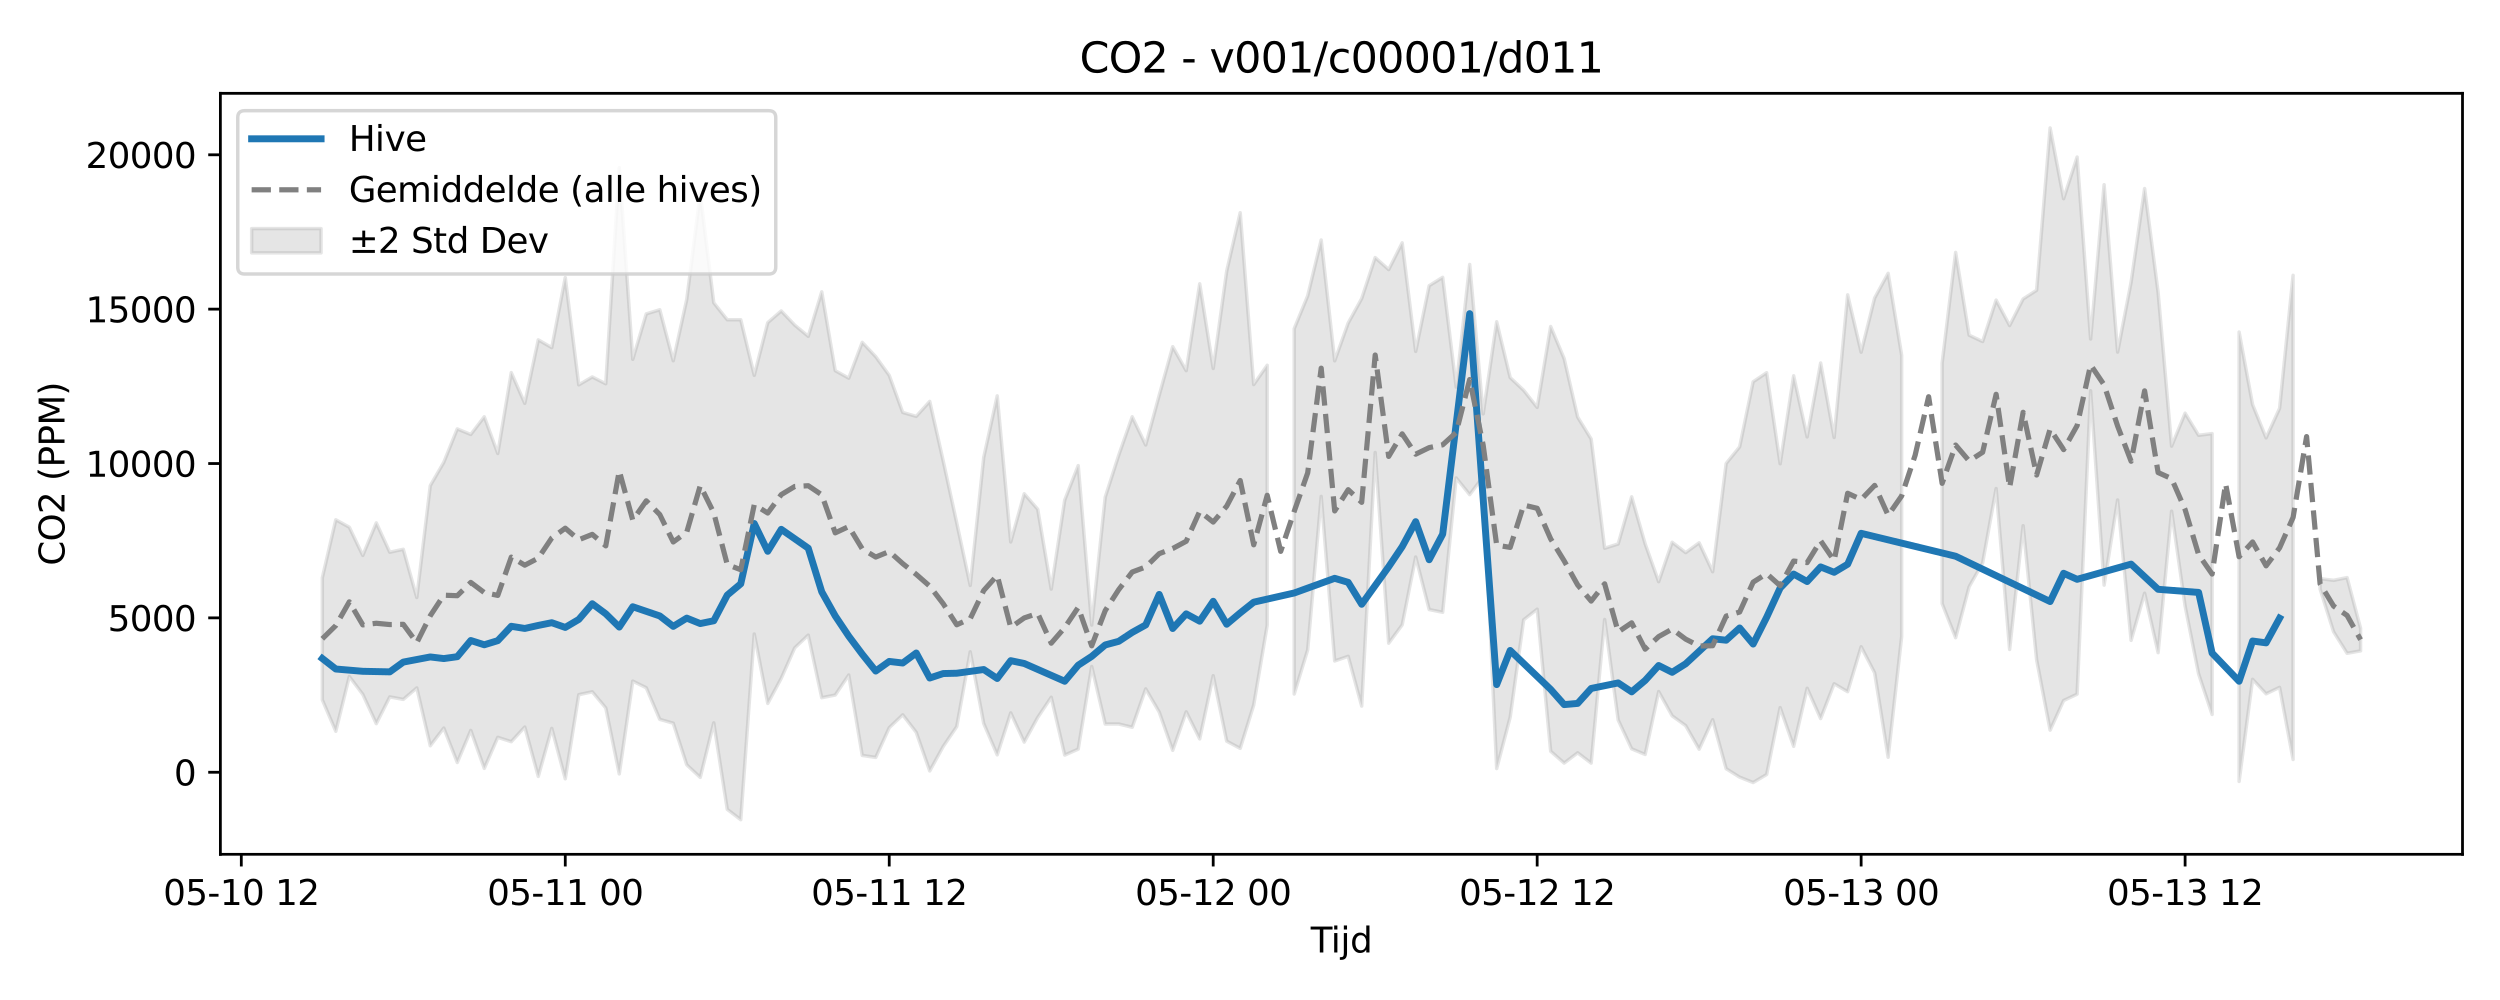 <?xml version="1.0" encoding="utf-8" standalone="no"?>
<!DOCTYPE svg PUBLIC "-//W3C//DTD SVG 1.1//EN"
  "http://www.w3.org/Graphics/SVG/1.1/DTD/svg11.dtd">
<svg xmlns:xlink="http://www.w3.org/1999/xlink" width="720pt" height="288pt" viewBox="0 0 720 288" xmlns="http://www.w3.org/2000/svg" version="1.1">
 <defs>
  <style type="text/css">*{stroke-linejoin: round; stroke-linecap: butt}</style>
 </defs>
 <g id="figure_1">
  <g id="patch_1">
   <path d="M 0 288 
L 720 288 
L 720 0 
L 0 0 
z
" style="fill: #ffffff"/>
  </g>
  <g id="axes_1">
   <g id="patch_2">
    <path d="M 63.47 246.04 
L 709.2 246.04 
L 709.2 26.88 
L 63.47 26.88 
z
" style="fill: #ffffff"/>
   </g>
   <g id="FillBetweenPolyCollection_1">
    <path d="M 92.821 166.411 
L 92.821 201.545 
L 96.709 210.617 
L 100.597 194.828 
L 104.484 199.975 
L 108.372 208.416 
L 112.259 200.707 
L 116.147 201.433 
L 120.035 198.123 
L 123.922 214.783 
L 127.81 209.683 
L 131.697 219.596 
L 135.585 210.357 
L 139.473 221.294 
L 143.36 212.353 
L 147.248 213.606 
L 151.135 209.386 
L 155.023 223.613 
L 158.911 209.767 
L 162.798 224.298 
L 166.686 200.074 
L 170.573 199.239 
L 174.461 203.885 
L 178.349 222.888 
L 182.236 196.151 
L 186.124 198.084 
L 190.011 207.174 
L 193.899 208.282 
L 197.787 220.271 
L 201.674 223.9 
L 205.562 208.176 
L 209.449 233.098 
L 213.337 236.078 
L 217.224 182.583 
L 221.112 202.591 
L 225 195.349 
L 228.887 186.577 
L 232.775 182.918 
L 236.662 200.945 
L 240.55 200.171 
L 244.438 194.392 
L 248.325 217.563 
L 252.213 218.138 
L 256.1 209.58 
L 259.988 205.863 
L 263.876 210.913 
L 267.763 222.035 
L 271.651 214.981 
L 275.538 209.268 
L 279.426 187.723 
L 283.314 208.381 
L 287.201 217.4 
L 291.089 205.31 
L 294.976 213.727 
L 298.864 206.628 
L 302.752 200.806 
L 306.639 217.469 
L 310.527 215.745 
L 314.414 191.956 
L 318.302 208.524 
L 322.19 208.509 
L 326.077 209.456 
L 329.965 198.399 
L 333.852 205.061 
L 337.74 216.101 
L 341.628 205.011 
L 345.515 212.808 
L 349.403 194.599 
L 353.29 213.46 
L 357.178 215.535 
L 361.066 203.054 
L 364.953 180.105 
L 364.953 105.187 
L 364.953 105.187 
L 361.066 110.759 
L 357.178 61.248 
L 353.29 78.074 
L 349.403 106.117 
L 345.515 81.732 
L 341.628 106.756 
L 337.74 99.841 
L 333.852 113.848 
L 329.965 128.155 
L 326.077 120.031 
L 322.19 131.108 
L 318.302 143.195 
L 314.414 180.021 
L 310.527 134.096 
L 306.639 144.024 
L 302.752 169.663 
L 298.864 146.67 
L 294.976 142.199 
L 291.089 156.086 
L 287.201 114.007 
L 283.314 131.728 
L 279.426 168.614 
L 275.538 150.608 
L 271.651 132.792 
L 267.763 115.599 
L 263.876 119.915 
L 259.988 118.784 
L 256.1 108.1 
L 252.213 102.719 
L 248.325 98.595 
L 244.438 108.902 
L 240.55 106.752 
L 236.662 84.046 
L 232.775 96.86 
L 228.887 93.635 
L 225 89.549 
L 221.112 92.918 
L 217.224 108.097 
L 213.337 92.084 
L 209.449 92.093 
L 205.562 87.206 
L 201.674 55.803 
L 197.787 86.223 
L 193.899 103.895 
L 190.011 89.208 
L 186.124 90.396 
L 182.236 103.481 
L 178.349 48.279 
L 174.461 110.528 
L 170.573 108.557 
L 166.686 110.836 
L 162.798 79.941 
L 158.911 100.113 
L 155.023 97.877 
L 151.135 116.162 
L 147.248 107.307 
L 143.36 130.594 
L 139.473 120.031 
L 135.585 125.121 
L 131.697 123.532 
L 127.81 133.149 
L 123.922 139.859 
L 120.035 172.086 
L 116.147 158.186 
L 112.259 159.037 
L 108.372 150.584 
L 104.484 159.967 
L 100.597 151.835 
L 96.709 149.691 
L 92.821 166.411 
z
" clip-path="url(#p849fdb95f1)" style="fill: #808080; fill-opacity: 0.2; stroke: #808080; stroke-opacity: 0.2"/>
    <path d="M 372.728 94.669 
L 372.728 199.883 
L 376.616 187.154 
L 380.504 142.962 
L 384.391 190.366 
L 388.279 189.019 
L 392.166 203.358 
L 396.054 130.319 
L 399.942 185.243 
L 403.829 179.964 
L 407.717 160.409 
L 411.604 175.551 
L 415.492 176.34 
L 419.38 137.639 
L 423.267 142.462 
L 427.155 137.253 
L 431.042 221.35 
L 434.93 206.555 
L 438.818 178.507 
L 442.705 175.443 
L 446.593 216.361 
L 450.48 219.77 
L 454.368 216.814 
L 458.256 219.779 
L 462.143 178.41 
L 466.031 207.349 
L 469.918 215.67 
L 473.806 217.289 
L 477.694 199.164 
L 481.581 206.172 
L 485.469 208.981 
L 489.356 215.782 
L 493.244 207.28 
L 497.132 221.393 
L 501.019 223.828 
L 504.907 225.371 
L 508.794 223.057 
L 512.682 203.795 
L 516.57 214.947 
L 520.457 198.224 
L 524.345 206.952 
L 528.232 196.93 
L 532.12 199.213 
L 536.008 186.263 
L 539.895 193.778 
L 543.783 218.102 
L 547.67 183.413 
L 547.67 102.249 
L 547.67 102.249 
L 543.783 78.719 
L 539.895 85.817 
L 536.008 101.437 
L 532.12 84.914 
L 528.232 125.994 
L 524.345 104.533 
L 520.457 125.834 
L 516.57 108.219 
L 512.682 133.567 
L 508.794 107.341 
L 504.907 109.949 
L 501.019 128.693 
L 497.132 133.484 
L 493.244 164.658 
L 489.356 156.327 
L 485.469 159.157 
L 481.581 156.165 
L 477.694 167.523 
L 473.806 156.628 
L 469.918 143.08 
L 466.031 156.658 
L 462.143 157.883 
L 458.256 126.438 
L 454.368 120.124 
L 450.48 103.289 
L 446.593 94.035 
L 442.705 117.33 
L 438.818 112.404 
L 434.93 108.75 
L 431.042 92.658 
L 427.155 119.196 
L 423.267 76.165 
L 419.38 111.488 
L 415.492 79.864 
L 411.604 82.279 
L 407.717 101.198 
L 403.829 69.941 
L 399.942 77.647 
L 396.054 74.178 
L 392.166 85.982 
L 388.279 93.039 
L 384.391 103.929 
L 380.504 69.112 
L 376.616 85.203 
L 372.728 94.669 
z
" clip-path="url(#p849fdb95f1)" style="fill: #808080; fill-opacity: 0.2; stroke: #808080; stroke-opacity: 0.2"/>
    <path d="M 559.333 104.565 
L 559.333 173.833 
L 563.221 183.661 
L 567.108 168.977 
L 570.996 162.133 
L 574.883 140.699 
L 578.771 187.047 
L 582.659 151.39 
L 586.546 190.002 
L 590.434 210.291 
L 594.321 201.753 
L 598.209 199.914 
L 602.097 112.528 
L 605.984 168.516 
L 609.872 143.987 
L 613.759 184.426 
L 617.647 170.84 
L 621.535 187.973 
L 625.422 147.21 
L 629.31 174.551 
L 633.197 194.069 
L 637.085 205.777 
L 637.085 124.872 
L 637.085 124.872 
L 633.197 125.366 
L 629.31 118.99 
L 625.422 128.491 
L 621.535 84.211 
L 617.647 54.3 
L 613.759 81.243 
L 609.872 101.407 
L 605.984 53.183 
L 602.097 97.64 
L 598.209 45.226 
L 594.321 57.232 
L 590.434 36.842 
L 586.546 83.597 
L 582.659 86.095 
L 578.771 93.761 
L 574.883 86.423 
L 570.996 98.364 
L 567.108 96.528 
L 563.221 72.687 
L 559.333 104.565 
z
" clip-path="url(#p849fdb95f1)" style="fill: #808080; fill-opacity: 0.2; stroke: #808080; stroke-opacity: 0.2"/>
    <path d="M 644.86 95.62 
L 644.86 225.059 
L 648.748 195.641 
L 652.635 199.819 
L 656.523 197.951 
L 660.411 218.738 
L 660.411 79.287 
L 660.411 79.287 
L 656.523 117.603 
L 652.635 126.106 
L 648.748 116.53 
L 644.86 95.62 
z
" clip-path="url(#p849fdb95f1)" style="fill: #808080; fill-opacity: 0.2; stroke: #808080; stroke-opacity: 0.2"/>
    <path d="M 668.186 166.653 
L 668.186 169.637 
L 672.073 181.96 
L 675.961 188.146 
L 679.849 187.457 
L 679.849 180.976 
L 679.849 180.976 
L 675.961 166.346 
L 672.073 167.131 
L 668.186 166.653 
z
" clip-path="url(#p849fdb95f1)" style="fill: #808080; fill-opacity: 0.2; stroke: #808080; stroke-opacity: 0.2"/>
   </g>
   <g id="matplotlib.axis_1">
    <g id="xtick_1">
     <g id="line2d_1">
      <defs>
       <path id="mb1ecd21c65" d="M 0 0 
L 0 3.5 
" style="stroke: #000000; stroke-width: 0.8"/>
      </defs>
      <g>
       <use xlink:href="#mb1ecd21c65" x="69.496" y="246.04" style="stroke: #000000; stroke-width: 0.8"/>
      </g>
     </g>
     <g id="text_1">
      <!-- 05-10 12 -->
      <g transform="translate(47.015 260.638) scale(0.1 -0.1)">
       <defs>
        <path id="DejaVuSans-30" d="M 2034 4250 
Q 1547 4250 1301 3770 
Q 1056 3291 1056 2328 
Q 1056 1369 1301 889 
Q 1547 409 2034 409 
Q 2525 409 2770 889 
Q 3016 1369 3016 2328 
Q 3016 3291 2770 3770 
Q 2525 4250 2034 4250 
z
M 2034 4750 
Q 2819 4750 3233 4129 
Q 3647 3509 3647 2328 
Q 3647 1150 3233 529 
Q 2819 -91 2034 -91 
Q 1250 -91 836 529 
Q 422 1150 422 2328 
Q 422 3509 836 4129 
Q 1250 4750 2034 4750 
z
" transform="scale(0.016)"/>
        <path id="DejaVuSans-35" d="M 691 4666 
L 3169 4666 
L 3169 4134 
L 1269 4134 
L 1269 2991 
Q 1406 3038 1543 3061 
Q 1681 3084 1819 3084 
Q 2600 3084 3056 2656 
Q 3513 2228 3513 1497 
Q 3513 744 3044 326 
Q 2575 -91 1722 -91 
Q 1428 -91 1123 -41 
Q 819 9 494 109 
L 494 744 
Q 775 591 1075 516 
Q 1375 441 1709 441 
Q 2250 441 2565 725 
Q 2881 1009 2881 1497 
Q 2881 1984 2565 2268 
Q 2250 2553 1709 2553 
Q 1456 2553 1204 2497 
Q 953 2441 691 2322 
L 691 4666 
z
" transform="scale(0.016)"/>
        <path id="DejaVuSans-2d" d="M 313 2009 
L 1997 2009 
L 1997 1497 
L 313 1497 
L 313 2009 
z
" transform="scale(0.016)"/>
        <path id="DejaVuSans-31" d="M 794 531 
L 1825 531 
L 1825 4091 
L 703 3866 
L 703 4441 
L 1819 4666 
L 2450 4666 
L 2450 531 
L 3481 531 
L 3481 0 
L 794 0 
L 794 531 
z
" transform="scale(0.016)"/>
        <path id="DejaVuSans-20" transform="scale(0.016)"/>
        <path id="DejaVuSans-32" d="M 1228 531 
L 3431 531 
L 3431 0 
L 469 0 
L 469 531 
Q 828 903 1448 1529 
Q 2069 2156 2228 2338 
Q 2531 2678 2651 2914 
Q 2772 3150 2772 3378 
Q 2772 3750 2511 3984 
Q 2250 4219 1831 4219 
Q 1534 4219 1204 4116 
Q 875 4013 500 3803 
L 500 4441 
Q 881 4594 1212 4672 
Q 1544 4750 1819 4750 
Q 2544 4750 2975 4387 
Q 3406 4025 3406 3419 
Q 3406 3131 3298 2873 
Q 3191 2616 2906 2266 
Q 2828 2175 2409 1742 
Q 1991 1309 1228 531 
z
" transform="scale(0.016)"/>
       </defs>
       <use xlink:href="#DejaVuSans-30"/>
       <use xlink:href="#DejaVuSans-35" transform="translate(63.623 0)"/>
       <use xlink:href="#DejaVuSans-2d" transform="translate(127.246 0)"/>
       <use xlink:href="#DejaVuSans-31" transform="translate(163.33 0)"/>
       <use xlink:href="#DejaVuSans-30" transform="translate(226.953 0)"/>
       <use xlink:href="#DejaVuSans-20" transform="translate(290.576 0)"/>
       <use xlink:href="#DejaVuSans-31" transform="translate(322.363 0)"/>
       <use xlink:href="#DejaVuSans-32" transform="translate(385.986 0)"/>
      </g>
     </g>
    </g>
    <g id="xtick_2">
     <g id="line2d_2">
      <g>
       <use xlink:href="#mb1ecd21c65" x="162.798" y="246.04" style="stroke: #000000; stroke-width: 0.8"/>
      </g>
     </g>
     <g id="text_2">
      <!-- 05-11 00 -->
      <g transform="translate(140.318 260.638) scale(0.1 -0.1)">
       <use xlink:href="#DejaVuSans-30"/>
       <use xlink:href="#DejaVuSans-35" transform="translate(63.623 0)"/>
       <use xlink:href="#DejaVuSans-2d" transform="translate(127.246 0)"/>
       <use xlink:href="#DejaVuSans-31" transform="translate(163.33 0)"/>
       <use xlink:href="#DejaVuSans-31" transform="translate(226.953 0)"/>
       <use xlink:href="#DejaVuSans-20" transform="translate(290.576 0)"/>
       <use xlink:href="#DejaVuSans-30" transform="translate(322.363 0)"/>
       <use xlink:href="#DejaVuSans-30" transform="translate(385.986 0)"/>
      </g>
     </g>
    </g>
    <g id="xtick_3">
     <g id="line2d_3">
      <g>
       <use xlink:href="#mb1ecd21c65" x="256.1" y="246.04" style="stroke: #000000; stroke-width: 0.8"/>
      </g>
     </g>
     <g id="text_3">
      <!-- 05-11 12 -->
      <g transform="translate(233.62 260.638) scale(0.1 -0.1)">
       <use xlink:href="#DejaVuSans-30"/>
       <use xlink:href="#DejaVuSans-35" transform="translate(63.623 0)"/>
       <use xlink:href="#DejaVuSans-2d" transform="translate(127.246 0)"/>
       <use xlink:href="#DejaVuSans-31" transform="translate(163.33 0)"/>
       <use xlink:href="#DejaVuSans-31" transform="translate(226.953 0)"/>
       <use xlink:href="#DejaVuSans-20" transform="translate(290.576 0)"/>
       <use xlink:href="#DejaVuSans-31" transform="translate(322.363 0)"/>
       <use xlink:href="#DejaVuSans-32" transform="translate(385.986 0)"/>
      </g>
     </g>
    </g>
    <g id="xtick_4">
     <g id="line2d_4">
      <g>
       <use xlink:href="#mb1ecd21c65" x="349.403" y="246.04" style="stroke: #000000; stroke-width: 0.8"/>
      </g>
     </g>
     <g id="text_4">
      <!-- 05-12 00 -->
      <g transform="translate(326.922 260.638) scale(0.1 -0.1)">
       <use xlink:href="#DejaVuSans-30"/>
       <use xlink:href="#DejaVuSans-35" transform="translate(63.623 0)"/>
       <use xlink:href="#DejaVuSans-2d" transform="translate(127.246 0)"/>
       <use xlink:href="#DejaVuSans-31" transform="translate(163.33 0)"/>
       <use xlink:href="#DejaVuSans-32" transform="translate(226.953 0)"/>
       <use xlink:href="#DejaVuSans-20" transform="translate(290.576 0)"/>
       <use xlink:href="#DejaVuSans-30" transform="translate(322.363 0)"/>
       <use xlink:href="#DejaVuSans-30" transform="translate(385.986 0)"/>
      </g>
     </g>
    </g>
    <g id="xtick_5">
     <g id="line2d_5">
      <g>
       <use xlink:href="#mb1ecd21c65" x="442.705" y="246.04" style="stroke: #000000; stroke-width: 0.8"/>
      </g>
     </g>
     <g id="text_5">
      <!-- 05-12 12 -->
      <g transform="translate(420.225 260.638) scale(0.1 -0.1)">
       <use xlink:href="#DejaVuSans-30"/>
       <use xlink:href="#DejaVuSans-35" transform="translate(63.623 0)"/>
       <use xlink:href="#DejaVuSans-2d" transform="translate(127.246 0)"/>
       <use xlink:href="#DejaVuSans-31" transform="translate(163.33 0)"/>
       <use xlink:href="#DejaVuSans-32" transform="translate(226.953 0)"/>
       <use xlink:href="#DejaVuSans-20" transform="translate(290.576 0)"/>
       <use xlink:href="#DejaVuSans-31" transform="translate(322.363 0)"/>
       <use xlink:href="#DejaVuSans-32" transform="translate(385.986 0)"/>
      </g>
     </g>
    </g>
    <g id="xtick_6">
     <g id="line2d_6">
      <g>
       <use xlink:href="#mb1ecd21c65" x="536.008" y="246.04" style="stroke: #000000; stroke-width: 0.8"/>
      </g>
     </g>
     <g id="text_6">
      <!-- 05-13 00 -->
      <g transform="translate(513.527 260.638) scale(0.1 -0.1)">
       <defs>
        <path id="DejaVuSans-33" d="M 2597 2516 
Q 3050 2419 3304 2112 
Q 3559 1806 3559 1356 
Q 3559 666 3084 287 
Q 2609 -91 1734 -91 
Q 1441 -91 1130 -33 
Q 819 25 488 141 
L 488 750 
Q 750 597 1062 519 
Q 1375 441 1716 441 
Q 2309 441 2620 675 
Q 2931 909 2931 1356 
Q 2931 1769 2642 2001 
Q 2353 2234 1838 2234 
L 1294 2234 
L 1294 2753 
L 1863 2753 
Q 2328 2753 2575 2939 
Q 2822 3125 2822 3475 
Q 2822 3834 2567 4026 
Q 2313 4219 1838 4219 
Q 1578 4219 1281 4162 
Q 984 4106 628 3988 
L 628 4550 
Q 988 4650 1302 4700 
Q 1616 4750 1894 4750 
Q 2613 4750 3031 4423 
Q 3450 4097 3450 3541 
Q 3450 3153 3228 2886 
Q 3006 2619 2597 2516 
z
" transform="scale(0.016)"/>
       </defs>
       <use xlink:href="#DejaVuSans-30"/>
       <use xlink:href="#DejaVuSans-35" transform="translate(63.623 0)"/>
       <use xlink:href="#DejaVuSans-2d" transform="translate(127.246 0)"/>
       <use xlink:href="#DejaVuSans-31" transform="translate(163.33 0)"/>
       <use xlink:href="#DejaVuSans-33" transform="translate(226.953 0)"/>
       <use xlink:href="#DejaVuSans-20" transform="translate(290.576 0)"/>
       <use xlink:href="#DejaVuSans-30" transform="translate(322.363 0)"/>
       <use xlink:href="#DejaVuSans-30" transform="translate(385.986 0)"/>
      </g>
     </g>
    </g>
    <g id="xtick_7">
     <g id="line2d_7">
      <g>
       <use xlink:href="#mb1ecd21c65" x="629.31" y="246.04" style="stroke: #000000; stroke-width: 0.8"/>
      </g>
     </g>
     <g id="text_7">
      <!-- 05-13 12 -->
      <g transform="translate(606.829 260.638) scale(0.1 -0.1)">
       <use xlink:href="#DejaVuSans-30"/>
       <use xlink:href="#DejaVuSans-35" transform="translate(63.623 0)"/>
       <use xlink:href="#DejaVuSans-2d" transform="translate(127.246 0)"/>
       <use xlink:href="#DejaVuSans-31" transform="translate(163.33 0)"/>
       <use xlink:href="#DejaVuSans-33" transform="translate(226.953 0)"/>
       <use xlink:href="#DejaVuSans-20" transform="translate(290.576 0)"/>
       <use xlink:href="#DejaVuSans-31" transform="translate(322.363 0)"/>
       <use xlink:href="#DejaVuSans-32" transform="translate(385.986 0)"/>
      </g>
     </g>
    </g>
    <g id="text_8">
     <!-- Tijd -->
     <g transform="translate(377.485 274.317) scale(0.1 -0.1)">
      <defs>
       <path id="DejaVuSans-54" d="M -19 4666 
L 3928 4666 
L 3928 4134 
L 2272 4134 
L 2272 0 
L 1638 0 
L 1638 4134 
L -19 4134 
L -19 4666 
z
" transform="scale(0.016)"/>
       <path id="DejaVuSans-69" d="M 603 3500 
L 1178 3500 
L 1178 0 
L 603 0 
L 603 3500 
z
M 603 4863 
L 1178 4863 
L 1178 4134 
L 603 4134 
L 603 4863 
z
" transform="scale(0.016)"/>
       <path id="DejaVuSans-6a" d="M 603 3500 
L 1178 3500 
L 1178 -63 
Q 1178 -731 923 -1031 
Q 669 -1331 103 -1331 
L -116 -1331 
L -116 -844 
L 38 -844 
Q 366 -844 484 -692 
Q 603 -541 603 -63 
L 603 3500 
z
M 603 4863 
L 1178 4863 
L 1178 4134 
L 603 4134 
L 603 4863 
z
" transform="scale(0.016)"/>
       <path id="DejaVuSans-64" d="M 2906 2969 
L 2906 4863 
L 3481 4863 
L 3481 0 
L 2906 0 
L 2906 525 
Q 2725 213 2448 61 
Q 2172 -91 1784 -91 
Q 1150 -91 751 415 
Q 353 922 353 1747 
Q 353 2572 751 3078 
Q 1150 3584 1784 3584 
Q 2172 3584 2448 3432 
Q 2725 3281 2906 2969 
z
M 947 1747 
Q 947 1113 1208 752 
Q 1469 391 1925 391 
Q 2381 391 2643 752 
Q 2906 1113 2906 1747 
Q 2906 2381 2643 2742 
Q 2381 3103 1925 3103 
Q 1469 3103 1208 2742 
Q 947 2381 947 1747 
z
" transform="scale(0.016)"/>
      </defs>
      <use xlink:href="#DejaVuSans-54"/>
      <use xlink:href="#DejaVuSans-69" transform="translate(57.959 0)"/>
      <use xlink:href="#DejaVuSans-6a" transform="translate(85.742 0)"/>
      <use xlink:href="#DejaVuSans-64" transform="translate(113.525 0)"/>
     </g>
    </g>
   </g>
   <g id="matplotlib.axis_2">
    <g id="ytick_1">
     <g id="line2d_8">
      <defs>
       <path id="m03364bb9a3" d="M 0 0 
L -3.5 0 
" style="stroke: #000000; stroke-width: 0.8"/>
      </defs>
      <g>
       <use xlink:href="#m03364bb9a3" x="63.47" y="222.407" style="stroke: #000000; stroke-width: 0.8"/>
      </g>
     </g>
     <g id="text_9">
      <!-- 0 -->
      <g transform="translate(50.108 226.206) scale(0.1 -0.1)">
       <use xlink:href="#DejaVuSans-30"/>
      </g>
     </g>
    </g>
    <g id="ytick_2">
     <g id="line2d_9">
      <g>
       <use xlink:href="#m03364bb9a3" x="63.47" y="177.949" style="stroke: #000000; stroke-width: 0.8"/>
      </g>
     </g>
     <g id="text_10">
      <!-- 5000 -->
      <g transform="translate(31.02 181.749) scale(0.1 -0.1)">
       <use xlink:href="#DejaVuSans-35"/>
       <use xlink:href="#DejaVuSans-30" transform="translate(63.623 0)"/>
       <use xlink:href="#DejaVuSans-30" transform="translate(127.246 0)"/>
       <use xlink:href="#DejaVuSans-30" transform="translate(190.869 0)"/>
      </g>
     </g>
    </g>
    <g id="ytick_3">
     <g id="line2d_10">
      <g>
       <use xlink:href="#m03364bb9a3" x="63.47" y="133.492" style="stroke: #000000; stroke-width: 0.8"/>
      </g>
     </g>
     <g id="text_11">
      <!-- 10000 -->
      <g transform="translate(24.657 137.291) scale(0.1 -0.1)">
       <use xlink:href="#DejaVuSans-31"/>
       <use xlink:href="#DejaVuSans-30" transform="translate(63.623 0)"/>
       <use xlink:href="#DejaVuSans-30" transform="translate(127.246 0)"/>
       <use xlink:href="#DejaVuSans-30" transform="translate(190.869 0)"/>
       <use xlink:href="#DejaVuSans-30" transform="translate(254.492 0)"/>
      </g>
     </g>
    </g>
    <g id="ytick_4">
     <g id="line2d_11">
      <g>
       <use xlink:href="#m03364bb9a3" x="63.47" y="89.035" style="stroke: #000000; stroke-width: 0.8"/>
      </g>
     </g>
     <g id="text_12">
      <!-- 15000 -->
      <g transform="translate(24.657 92.834) scale(0.1 -0.1)">
       <use xlink:href="#DejaVuSans-31"/>
       <use xlink:href="#DejaVuSans-35" transform="translate(63.623 0)"/>
       <use xlink:href="#DejaVuSans-30" transform="translate(127.246 0)"/>
       <use xlink:href="#DejaVuSans-30" transform="translate(190.869 0)"/>
       <use xlink:href="#DejaVuSans-30" transform="translate(254.492 0)"/>
      </g>
     </g>
    </g>
    <g id="ytick_5">
     <g id="line2d_12">
      <g>
       <use xlink:href="#m03364bb9a3" x="63.47" y="44.577" style="stroke: #000000; stroke-width: 0.8"/>
      </g>
     </g>
     <g id="text_13">
      <!-- 20000 -->
      <g transform="translate(24.657 48.376) scale(0.1 -0.1)">
       <use xlink:href="#DejaVuSans-32"/>
       <use xlink:href="#DejaVuSans-30" transform="translate(63.623 0)"/>
       <use xlink:href="#DejaVuSans-30" transform="translate(127.246 0)"/>
       <use xlink:href="#DejaVuSans-30" transform="translate(190.869 0)"/>
       <use xlink:href="#DejaVuSans-30" transform="translate(254.492 0)"/>
      </g>
     </g>
    </g>
    <g id="text_14">
     <!-- CO2 (PPM) -->
     <g transform="translate(18.578 162.903) rotate(-90) scale(0.1 -0.1)">
      <defs>
       <path id="DejaVuSans-43" d="M 4122 4306 
L 4122 3641 
Q 3803 3938 3442 4084 
Q 3081 4231 2675 4231 
Q 1875 4231 1450 3742 
Q 1025 3253 1025 2328 
Q 1025 1406 1450 917 
Q 1875 428 2675 428 
Q 3081 428 3442 575 
Q 3803 722 4122 1019 
L 4122 359 
Q 3791 134 3420 21 
Q 3050 -91 2638 -91 
Q 1578 -91 968 557 
Q 359 1206 359 2328 
Q 359 3453 968 4101 
Q 1578 4750 2638 4750 
Q 3056 4750 3426 4639 
Q 3797 4528 4122 4306 
z
" transform="scale(0.016)"/>
       <path id="DejaVuSans-4f" d="M 2522 4238 
Q 1834 4238 1429 3725 
Q 1025 3213 1025 2328 
Q 1025 1447 1429 934 
Q 1834 422 2522 422 
Q 3209 422 3611 934 
Q 4013 1447 4013 2328 
Q 4013 3213 3611 3725 
Q 3209 4238 2522 4238 
z
M 2522 4750 
Q 3503 4750 4090 4092 
Q 4678 3434 4678 2328 
Q 4678 1225 4090 567 
Q 3503 -91 2522 -91 
Q 1538 -91 948 565 
Q 359 1222 359 2328 
Q 359 3434 948 4092 
Q 1538 4750 2522 4750 
z
" transform="scale(0.016)"/>
       <path id="DejaVuSans-28" d="M 1984 4856 
Q 1566 4138 1362 3434 
Q 1159 2731 1159 2009 
Q 1159 1288 1364 580 
Q 1569 -128 1984 -844 
L 1484 -844 
Q 1016 -109 783 600 
Q 550 1309 550 2009 
Q 550 2706 781 3412 
Q 1013 4119 1484 4856 
L 1984 4856 
z
" transform="scale(0.016)"/>
       <path id="DejaVuSans-50" d="M 1259 4147 
L 1259 2394 
L 2053 2394 
Q 2494 2394 2734 2622 
Q 2975 2850 2975 3272 
Q 2975 3691 2734 3919 
Q 2494 4147 2053 4147 
L 1259 4147 
z
M 628 4666 
L 2053 4666 
Q 2838 4666 3239 4311 
Q 3641 3956 3641 3272 
Q 3641 2581 3239 2228 
Q 2838 1875 2053 1875 
L 1259 1875 
L 1259 0 
L 628 0 
L 628 4666 
z
" transform="scale(0.016)"/>
       <path id="DejaVuSans-4d" d="M 628 4666 
L 1569 4666 
L 2759 1491 
L 3956 4666 
L 4897 4666 
L 4897 0 
L 4281 0 
L 4281 4097 
L 3078 897 
L 2444 897 
L 1241 4097 
L 1241 0 
L 628 0 
L 628 4666 
z
" transform="scale(0.016)"/>
       <path id="DejaVuSans-29" d="M 513 4856 
L 1013 4856 
Q 1481 4119 1714 3412 
Q 1947 2706 1947 2009 
Q 1947 1309 1714 600 
Q 1481 -109 1013 -844 
L 513 -844 
Q 928 -128 1133 580 
Q 1338 1288 1338 2009 
Q 1338 2731 1133 3434 
Q 928 4138 513 4856 
z
" transform="scale(0.016)"/>
      </defs>
      <use xlink:href="#DejaVuSans-43"/>
      <use xlink:href="#DejaVuSans-4f" transform="translate(69.824 0)"/>
      <use xlink:href="#DejaVuSans-32" transform="translate(148.535 0)"/>
      <use xlink:href="#DejaVuSans-20" transform="translate(212.158 0)"/>
      <use xlink:href="#DejaVuSans-28" transform="translate(243.945 0)"/>
      <use xlink:href="#DejaVuSans-50" transform="translate(282.959 0)"/>
      <use xlink:href="#DejaVuSans-50" transform="translate(343.262 0)"/>
      <use xlink:href="#DejaVuSans-4d" transform="translate(403.564 0)"/>
      <use xlink:href="#DejaVuSans-29" transform="translate(489.844 0)"/>
     </g>
    </g>
   </g>
   <g id="line2d_13">
    <path d="M 92.821 189.642 
L 96.709 192.674 
L 104.484 193.336 
L 112.259 193.496 
L 116.147 190.682 
L 123.922 189.2 
L 127.81 189.668 
L 131.697 189.126 
L 135.585 184.467 
L 139.473 185.697 
L 143.36 184.508 
L 147.248 180.371 
L 151.135 180.993 
L 155.023 180.122 
L 158.911 179.34 
L 162.798 180.697 
L 166.686 178.4 
L 170.573 173.88 
L 174.461 176.773 
L 178.349 180.593 
L 182.236 174.744 
L 190.011 177.389 
L 193.899 180.395 
L 197.787 178.021 
L 201.674 179.586 
L 205.562 178.785 
L 209.449 171.392 
L 213.337 168.138 
L 217.224 150.777 
L 221.112 158.771 
L 225 152.453 
L 232.775 157.878 
L 236.662 170.441 
L 240.55 177.395 
L 244.438 183.216 
L 248.325 188.41 
L 252.213 193.261 
L 256.1 190.491 
L 259.988 190.949 
L 263.876 188.068 
L 267.763 195.27 
L 271.651 193.981 
L 275.538 193.889 
L 283.314 192.825 
L 287.201 195.403 
L 291.089 190.273 
L 294.976 191.082 
L 306.639 196.204 
L 310.527 191.58 
L 314.414 189.037 
L 318.302 185.744 
L 322.19 184.701 
L 326.077 182.134 
L 329.965 179.98 
L 333.852 171.201 
L 337.74 181.008 
L 341.628 176.794 
L 345.515 178.904 
L 349.403 173.175 
L 353.29 179.778 
L 357.178 176.512 
L 361.066 173.424 
L 372.728 170.783 
L 384.391 166.555 
L 388.279 167.715 
L 392.166 174.028 
L 399.942 163.216 
L 403.829 157.437 
L 407.717 150.244 
L 411.604 161.198 
L 415.492 153.836 
L 423.267 90.333 
L 431.042 197.16 
L 434.93 187.339 
L 446.593 198.548 
L 450.48 202.926 
L 454.368 202.579 
L 458.256 198.275 
L 466.031 196.684 
L 469.918 199.253 
L 473.806 195.968 
L 477.694 191.669 
L 481.581 193.625 
L 485.469 191.177 
L 493.244 183.96 
L 497.132 184.378 
L 501.019 180.857 
L 504.907 185.484 
L 508.794 177.772 
L 512.682 169.348 
L 516.57 165.332 
L 520.457 167.481 
L 524.345 163.276 
L 528.232 164.823 
L 532.12 162.496 
L 536.008 153.596 
L 563.221 160.193 
L 590.434 173.246 
L 594.321 165.106 
L 598.209 166.844 
L 613.759 162.469 
L 621.535 169.72 
L 633.197 170.623 
L 637.085 188.086 
L 644.86 196.195 
L 648.748 184.615 
L 652.635 185.143 
L 656.523 178.038 
" clip-path="url(#p849fdb95f1)" style="fill: none; stroke: #1f77b4; stroke-width: 2; stroke-linecap: square"/>
   </g>
   <g id="line2d_14">
    <path d="M 92.821 183.978 
L 96.709 180.154 
L 100.597 173.331 
L 104.484 179.971 
L 108.372 179.5 
L 112.259 179.872 
L 116.147 179.81 
L 120.035 185.104 
L 123.922 177.321 
L 127.81 171.416 
L 131.697 171.564 
L 135.585 167.739 
L 139.473 170.663 
L 143.36 171.474 
L 147.248 160.456 
L 151.135 162.774 
L 155.023 160.745 
L 158.911 154.94 
L 162.798 152.12 
L 166.686 155.455 
L 170.573 153.898 
L 174.461 157.207 
L 178.349 135.584 
L 182.236 149.816 
L 186.124 144.24 
L 190.011 148.191 
L 193.899 156.088 
L 197.787 153.247 
L 201.674 139.851 
L 205.562 147.691 
L 209.449 162.595 
L 213.337 164.081 
L 217.224 145.34 
L 221.112 147.754 
L 225 142.449 
L 228.887 140.106 
L 232.775 139.889 
L 236.662 142.496 
L 240.55 153.462 
L 244.438 151.647 
L 248.325 158.079 
L 252.213 160.429 
L 256.1 158.84 
L 259.988 162.324 
L 263.876 165.414 
L 267.763 168.817 
L 271.651 173.886 
L 275.538 179.938 
L 279.426 178.168 
L 283.314 170.054 
L 287.201 165.703 
L 291.089 180.698 
L 294.976 177.963 
L 298.864 176.649 
L 302.752 185.235 
L 306.639 180.746 
L 310.527 174.92 
L 314.414 185.988 
L 318.302 175.859 
L 322.19 169.809 
L 326.077 164.743 
L 329.965 163.277 
L 333.852 159.454 
L 337.74 157.971 
L 341.628 155.883 
L 345.515 147.27 
L 349.403 150.358 
L 353.29 145.767 
L 357.178 138.391 
L 361.066 156.906 
L 364.953 142.646 
L 368.841 158.788 
L 372.728 147.276 
L 376.616 136.179 
L 380.504 106.037 
L 384.391 147.148 
L 388.279 141.029 
L 392.166 144.67 
L 396.054 102.249 
L 399.942 131.445 
L 403.829 124.953 
L 407.717 130.803 
L 411.604 128.915 
L 415.492 128.102 
L 419.38 124.564 
L 423.267 109.313 
L 427.155 128.224 
L 431.042 157.004 
L 434.93 157.652 
L 438.818 145.456 
L 442.705 146.386 
L 446.593 155.198 
L 450.48 161.53 
L 454.368 168.469 
L 458.256 173.109 
L 462.143 168.147 
L 466.031 182.004 
L 469.918 179.375 
L 473.806 186.958 
L 477.694 183.344 
L 481.581 181.169 
L 485.469 184.069 
L 489.356 186.055 
L 493.244 185.969 
L 497.132 177.438 
L 501.019 176.261 
L 504.907 167.66 
L 508.794 165.199 
L 512.682 168.681 
L 516.57 161.583 
L 520.457 162.029 
L 524.345 155.742 
L 528.232 161.462 
L 532.12 142.063 
L 536.008 143.85 
L 539.895 139.797 
L 543.783 148.41 
L 547.67 142.831 
L 551.558 131.109 
L 555.446 114.263 
L 559.333 139.199 
L 563.221 128.174 
L 567.108 132.753 
L 570.996 130.248 
L 574.883 113.561 
L 578.771 140.404 
L 582.659 118.743 
L 586.546 136.8 
L 590.434 123.566 
L 594.321 129.492 
L 598.209 122.57 
L 602.097 105.084 
L 605.984 110.849 
L 609.872 122.697 
L 613.759 132.835 
L 617.647 112.57 
L 621.535 136.092 
L 625.422 137.85 
L 629.31 146.771 
L 633.197 159.718 
L 637.085 165.325 
L 640.973 139.301 
L 644.86 160.34 
L 648.748 156.086 
L 652.635 162.963 
L 656.523 157.777 
L 660.411 149.012 
L 664.298 125.743 
L 668.186 168.145 
L 672.073 174.546 
L 675.961 177.246 
L 679.849 184.217 
L 679.849 184.217 
" clip-path="url(#p849fdb95f1)" style="fill: none; stroke-dasharray: 5.55,2.4; stroke-dashoffset: 0; stroke: #808080; stroke-width: 1.5"/>
   </g>
   <g id="patch_3">
    <path d="M 63.47 246.04 
L 63.47 26.88 
" style="fill: none; stroke: #000000; stroke-width: 0.8; stroke-linejoin: miter; stroke-linecap: square"/>
   </g>
   <g id="patch_4">
    <path d="M 709.2 246.04 
L 709.2 26.88 
" style="fill: none; stroke: #000000; stroke-width: 0.8; stroke-linejoin: miter; stroke-linecap: square"/>
   </g>
   <g id="patch_5">
    <path d="M 63.47 246.04 
L 709.2 246.04 
" style="fill: none; stroke: #000000; stroke-width: 0.8; stroke-linejoin: miter; stroke-linecap: square"/>
   </g>
   <g id="patch_6">
    <path d="M 63.47 26.88 
L 709.2 26.88 
" style="fill: none; stroke: #000000; stroke-width: 0.8; stroke-linejoin: miter; stroke-linecap: square"/>
   </g>
   <g id="text_15">
    <!-- CO2 - v001/c00001/d011 -->
    <g transform="translate(310.932 20.88) scale(0.12 -0.12)">
     <defs>
      <path id="DejaVuSans-76" d="M 191 3500 
L 800 3500 
L 1894 563 
L 2988 3500 
L 3597 3500 
L 2284 0 
L 1503 0 
L 191 3500 
z
" transform="scale(0.016)"/>
      <path id="DejaVuSans-2f" d="M 1625 4666 
L 2156 4666 
L 531 -594 
L 0 -594 
L 1625 4666 
z
" transform="scale(0.016)"/>
      <path id="DejaVuSans-63" d="M 3122 3366 
L 3122 2828 
Q 2878 2963 2633 3030 
Q 2388 3097 2138 3097 
Q 1578 3097 1268 2742 
Q 959 2388 959 1747 
Q 959 1106 1268 751 
Q 1578 397 2138 397 
Q 2388 397 2633 464 
Q 2878 531 3122 666 
L 3122 134 
Q 2881 22 2623 -34 
Q 2366 -91 2075 -91 
Q 1284 -91 818 406 
Q 353 903 353 1747 
Q 353 2603 823 3093 
Q 1294 3584 2113 3584 
Q 2378 3584 2631 3529 
Q 2884 3475 3122 3366 
z
" transform="scale(0.016)"/>
     </defs>
     <use xlink:href="#DejaVuSans-43"/>
     <use xlink:href="#DejaVuSans-4f" transform="translate(69.824 0)"/>
     <use xlink:href="#DejaVuSans-32" transform="translate(148.535 0)"/>
     <use xlink:href="#DejaVuSans-20" transform="translate(212.158 0)"/>
     <use xlink:href="#DejaVuSans-2d" transform="translate(243.945 0)"/>
     <use xlink:href="#DejaVuSans-20" transform="translate(280.029 0)"/>
     <use xlink:href="#DejaVuSans-76" transform="translate(311.816 0)"/>
     <use xlink:href="#DejaVuSans-30" transform="translate(370.996 0)"/>
     <use xlink:href="#DejaVuSans-30" transform="translate(434.619 0)"/>
     <use xlink:href="#DejaVuSans-31" transform="translate(498.242 0)"/>
     <use xlink:href="#DejaVuSans-2f" transform="translate(561.865 0)"/>
     <use xlink:href="#DejaVuSans-63" transform="translate(595.557 0)"/>
     <use xlink:href="#DejaVuSans-30" transform="translate(650.537 0)"/>
     <use xlink:href="#DejaVuSans-30" transform="translate(714.16 0)"/>
     <use xlink:href="#DejaVuSans-30" transform="translate(777.783 0)"/>
     <use xlink:href="#DejaVuSans-30" transform="translate(841.406 0)"/>
     <use xlink:href="#DejaVuSans-31" transform="translate(905.029 0)"/>
     <use xlink:href="#DejaVuSans-2f" transform="translate(968.652 0)"/>
     <use xlink:href="#DejaVuSans-64" transform="translate(1002.344 0)"/>
     <use xlink:href="#DejaVuSans-30" transform="translate(1065.82 0)"/>
     <use xlink:href="#DejaVuSans-31" transform="translate(1129.443 0)"/>
     <use xlink:href="#DejaVuSans-31" transform="translate(1193.066 0)"/>
    </g>
   </g>
   <g id="legend_1">
    <g id="patch_7">
     <path d="M 70.47 78.914 
L 221.414 78.914 
Q 223.414 78.914 223.414 76.914 
L 223.414 33.88 
Q 223.414 31.88 221.414 31.88 
L 70.47 31.88 
Q 68.47 31.88 68.47 33.88 
L 68.47 76.914 
Q 68.47 78.914 70.47 78.914 
z
" style="fill: #ffffff; opacity: 0.8; stroke: #cccccc; stroke-linejoin: miter"/>
    </g>
    <g id="line2d_15">
     <path d="M 72.47 39.978 
L 82.47 39.978 
L 92.47 39.978 
" style="fill: none; stroke: #1f77b4; stroke-width: 2; stroke-linecap: square"/>
    </g>
    <g id="text_16">
     <!-- Hive -->
     <g transform="translate(100.47 43.478) scale(0.1 -0.1)">
      <defs>
       <path id="DejaVuSans-48" d="M 628 4666 
L 1259 4666 
L 1259 2753 
L 3553 2753 
L 3553 4666 
L 4184 4666 
L 4184 0 
L 3553 0 
L 3553 2222 
L 1259 2222 
L 1259 0 
L 628 0 
L 628 4666 
z
" transform="scale(0.016)"/>
       <path id="DejaVuSans-65" d="M 3597 1894 
L 3597 1613 
L 953 1613 
Q 991 1019 1311 708 
Q 1631 397 2203 397 
Q 2534 397 2845 478 
Q 3156 559 3463 722 
L 3463 178 
Q 3153 47 2828 -22 
Q 2503 -91 2169 -91 
Q 1331 -91 842 396 
Q 353 884 353 1716 
Q 353 2575 817 3079 
Q 1281 3584 2069 3584 
Q 2775 3584 3186 3129 
Q 3597 2675 3597 1894 
z
M 3022 2063 
Q 3016 2534 2758 2815 
Q 2500 3097 2075 3097 
Q 1594 3097 1305 2825 
Q 1016 2553 972 2059 
L 3022 2063 
z
" transform="scale(0.016)"/>
      </defs>
      <use xlink:href="#DejaVuSans-48"/>
      <use xlink:href="#DejaVuSans-69" transform="translate(75.195 0)"/>
      <use xlink:href="#DejaVuSans-76" transform="translate(102.979 0)"/>
      <use xlink:href="#DejaVuSans-65" transform="translate(162.158 0)"/>
     </g>
    </g>
    <g id="line2d_16">
     <path d="M 72.47 54.657 
L 82.47 54.657 
L 92.47 54.657 
" style="fill: none; stroke-dasharray: 5.55,2.4; stroke-dashoffset: 0; stroke: #808080; stroke-width: 1.5"/>
    </g>
    <g id="text_17">
     <!-- Gemiddelde (alle hives) -->
     <g transform="translate(100.47 58.157) scale(0.1 -0.1)">
      <defs>
       <path id="DejaVuSans-47" d="M 3809 666 
L 3809 1919 
L 2778 1919 
L 2778 2438 
L 4434 2438 
L 4434 434 
Q 4069 175 3628 42 
Q 3188 -91 2688 -91 
Q 1594 -91 976 548 
Q 359 1188 359 2328 
Q 359 3472 976 4111 
Q 1594 4750 2688 4750 
Q 3144 4750 3555 4637 
Q 3966 4525 4313 4306 
L 4313 3634 
Q 3963 3931 3569 4081 
Q 3175 4231 2741 4231 
Q 1884 4231 1454 3753 
Q 1025 3275 1025 2328 
Q 1025 1384 1454 906 
Q 1884 428 2741 428 
Q 3075 428 3337 486 
Q 3600 544 3809 666 
z
" transform="scale(0.016)"/>
       <path id="DejaVuSans-6d" d="M 3328 2828 
Q 3544 3216 3844 3400 
Q 4144 3584 4550 3584 
Q 5097 3584 5394 3201 
Q 5691 2819 5691 2113 
L 5691 0 
L 5113 0 
L 5113 2094 
Q 5113 2597 4934 2840 
Q 4756 3084 4391 3084 
Q 3944 3084 3684 2787 
Q 3425 2491 3425 1978 
L 3425 0 
L 2847 0 
L 2847 2094 
Q 2847 2600 2669 2842 
Q 2491 3084 2119 3084 
Q 1678 3084 1418 2786 
Q 1159 2488 1159 1978 
L 1159 0 
L 581 0 
L 581 3500 
L 1159 3500 
L 1159 2956 
Q 1356 3278 1631 3431 
Q 1906 3584 2284 3584 
Q 2666 3584 2933 3390 
Q 3200 3197 3328 2828 
z
" transform="scale(0.016)"/>
       <path id="DejaVuSans-6c" d="M 603 4863 
L 1178 4863 
L 1178 0 
L 603 0 
L 603 4863 
z
" transform="scale(0.016)"/>
       <path id="DejaVuSans-61" d="M 2194 1759 
Q 1497 1759 1228 1600 
Q 959 1441 959 1056 
Q 959 750 1161 570 
Q 1363 391 1709 391 
Q 2188 391 2477 730 
Q 2766 1069 2766 1631 
L 2766 1759 
L 2194 1759 
z
M 3341 1997 
L 3341 0 
L 2766 0 
L 2766 531 
Q 2569 213 2275 61 
Q 1981 -91 1556 -91 
Q 1019 -91 701 211 
Q 384 513 384 1019 
Q 384 1609 779 1909 
Q 1175 2209 1959 2209 
L 2766 2209 
L 2766 2266 
Q 2766 2663 2505 2880 
Q 2244 3097 1772 3097 
Q 1472 3097 1187 3025 
Q 903 2953 641 2809 
L 641 3341 
Q 956 3463 1253 3523 
Q 1550 3584 1831 3584 
Q 2591 3584 2966 3190 
Q 3341 2797 3341 1997 
z
" transform="scale(0.016)"/>
       <path id="DejaVuSans-68" d="M 3513 2113 
L 3513 0 
L 2938 0 
L 2938 2094 
Q 2938 2591 2744 2837 
Q 2550 3084 2163 3084 
Q 1697 3084 1428 2787 
Q 1159 2491 1159 1978 
L 1159 0 
L 581 0 
L 581 4863 
L 1159 4863 
L 1159 2956 
Q 1366 3272 1645 3428 
Q 1925 3584 2291 3584 
Q 2894 3584 3203 3211 
Q 3513 2838 3513 2113 
z
" transform="scale(0.016)"/>
       <path id="DejaVuSans-73" d="M 2834 3397 
L 2834 2853 
Q 2591 2978 2328 3040 
Q 2066 3103 1784 3103 
Q 1356 3103 1142 2972 
Q 928 2841 928 2578 
Q 928 2378 1081 2264 
Q 1234 2150 1697 2047 
L 1894 2003 
Q 2506 1872 2764 1633 
Q 3022 1394 3022 966 
Q 3022 478 2636 193 
Q 2250 -91 1575 -91 
Q 1294 -91 989 -36 
Q 684 19 347 128 
L 347 722 
Q 666 556 975 473 
Q 1284 391 1588 391 
Q 1994 391 2212 530 
Q 2431 669 2431 922 
Q 2431 1156 2273 1281 
Q 2116 1406 1581 1522 
L 1381 1569 
Q 847 1681 609 1914 
Q 372 2147 372 2553 
Q 372 3047 722 3315 
Q 1072 3584 1716 3584 
Q 2034 3584 2315 3537 
Q 2597 3491 2834 3397 
z
" transform="scale(0.016)"/>
      </defs>
      <use xlink:href="#DejaVuSans-47"/>
      <use xlink:href="#DejaVuSans-65" transform="translate(77.49 0)"/>
      <use xlink:href="#DejaVuSans-6d" transform="translate(139.014 0)"/>
      <use xlink:href="#DejaVuSans-69" transform="translate(236.426 0)"/>
      <use xlink:href="#DejaVuSans-64" transform="translate(264.209 0)"/>
      <use xlink:href="#DejaVuSans-64" transform="translate(327.686 0)"/>
      <use xlink:href="#DejaVuSans-65" transform="translate(391.162 0)"/>
      <use xlink:href="#DejaVuSans-6c" transform="translate(452.686 0)"/>
      <use xlink:href="#DejaVuSans-64" transform="translate(480.469 0)"/>
      <use xlink:href="#DejaVuSans-65" transform="translate(543.945 0)"/>
      <use xlink:href="#DejaVuSans-20" transform="translate(605.469 0)"/>
      <use xlink:href="#DejaVuSans-28" transform="translate(637.256 0)"/>
      <use xlink:href="#DejaVuSans-61" transform="translate(676.27 0)"/>
      <use xlink:href="#DejaVuSans-6c" transform="translate(737.549 0)"/>
      <use xlink:href="#DejaVuSans-6c" transform="translate(765.332 0)"/>
      <use xlink:href="#DejaVuSans-65" transform="translate(793.115 0)"/>
      <use xlink:href="#DejaVuSans-20" transform="translate(854.639 0)"/>
      <use xlink:href="#DejaVuSans-68" transform="translate(886.426 0)"/>
      <use xlink:href="#DejaVuSans-69" transform="translate(949.805 0)"/>
      <use xlink:href="#DejaVuSans-76" transform="translate(977.588 0)"/>
      <use xlink:href="#DejaVuSans-65" transform="translate(1036.768 0)"/>
      <use xlink:href="#DejaVuSans-73" transform="translate(1098.291 0)"/>
      <use xlink:href="#DejaVuSans-29" transform="translate(1150.391 0)"/>
     </g>
    </g>
    <g id="patch_8">
     <path d="M 72.47 72.835 
L 92.47 72.835 
L 92.47 65.835 
L 72.47 65.835 
z
" style="fill: #808080; fill-opacity: 0.2; stroke: #808080; stroke-opacity: 0.2; stroke-linejoin: miter"/>
    </g>
    <g id="text_18">
     <!-- ±2 Std Dev -->
     <g transform="translate(100.47 72.835) scale(0.1 -0.1)">
      <defs>
       <path id="DejaVuSans-b1" d="M 2944 4013 
L 2944 2803 
L 4684 2803 
L 4684 2272 
L 2944 2272 
L 2944 1063 
L 2419 1063 
L 2419 2272 
L 678 2272 
L 678 2803 
L 2419 2803 
L 2419 4013 
L 2944 4013 
z
M 678 531 
L 4684 531 
L 4684 0 
L 678 0 
L 678 531 
z
" transform="scale(0.016)"/>
       <path id="DejaVuSans-53" d="M 3425 4513 
L 3425 3897 
Q 3066 4069 2747 4153 
Q 2428 4238 2131 4238 
Q 1616 4238 1336 4038 
Q 1056 3838 1056 3469 
Q 1056 3159 1242 3001 
Q 1428 2844 1947 2747 
L 2328 2669 
Q 3034 2534 3370 2195 
Q 3706 1856 3706 1288 
Q 3706 609 3251 259 
Q 2797 -91 1919 -91 
Q 1588 -91 1214 -16 
Q 841 59 441 206 
L 441 856 
Q 825 641 1194 531 
Q 1563 422 1919 422 
Q 2459 422 2753 634 
Q 3047 847 3047 1241 
Q 3047 1584 2836 1778 
Q 2625 1972 2144 2069 
L 1759 2144 
Q 1053 2284 737 2584 
Q 422 2884 422 3419 
Q 422 4038 858 4394 
Q 1294 4750 2059 4750 
Q 2388 4750 2728 4690 
Q 3069 4631 3425 4513 
z
" transform="scale(0.016)"/>
       <path id="DejaVuSans-74" d="M 1172 4494 
L 1172 3500 
L 2356 3500 
L 2356 3053 
L 1172 3053 
L 1172 1153 
Q 1172 725 1289 603 
Q 1406 481 1766 481 
L 2356 481 
L 2356 0 
L 1766 0 
Q 1100 0 847 248 
Q 594 497 594 1153 
L 594 3053 
L 172 3053 
L 172 3500 
L 594 3500 
L 594 4494 
L 1172 4494 
z
" transform="scale(0.016)"/>
       <path id="DejaVuSans-44" d="M 1259 4147 
L 1259 519 
L 2022 519 
Q 2988 519 3436 956 
Q 3884 1394 3884 2338 
Q 3884 3275 3436 3711 
Q 2988 4147 2022 4147 
L 1259 4147 
z
M 628 4666 
L 1925 4666 
Q 3281 4666 3915 4102 
Q 4550 3538 4550 2338 
Q 4550 1131 3912 565 
Q 3275 0 1925 0 
L 628 0 
L 628 4666 
z
" transform="scale(0.016)"/>
      </defs>
      <use xlink:href="#DejaVuSans-b1"/>
      <use xlink:href="#DejaVuSans-32" transform="translate(83.789 0)"/>
      <use xlink:href="#DejaVuSans-20" transform="translate(147.412 0)"/>
      <use xlink:href="#DejaVuSans-53" transform="translate(179.199 0)"/>
      <use xlink:href="#DejaVuSans-74" transform="translate(242.676 0)"/>
      <use xlink:href="#DejaVuSans-64" transform="translate(281.885 0)"/>
      <use xlink:href="#DejaVuSans-20" transform="translate(345.361 0)"/>
      <use xlink:href="#DejaVuSans-44" transform="translate(377.148 0)"/>
      <use xlink:href="#DejaVuSans-65" transform="translate(454.15 0)"/>
      <use xlink:href="#DejaVuSans-76" transform="translate(515.674 0)"/>
     </g>
    </g>
   </g>
  </g>
 </g>
 <defs>
  <clipPath id="p849fdb95f1">
   <rect x="63.47" y="26.88" width="645.73" height="219.16"/>
  </clipPath>
 </defs>
</svg>
